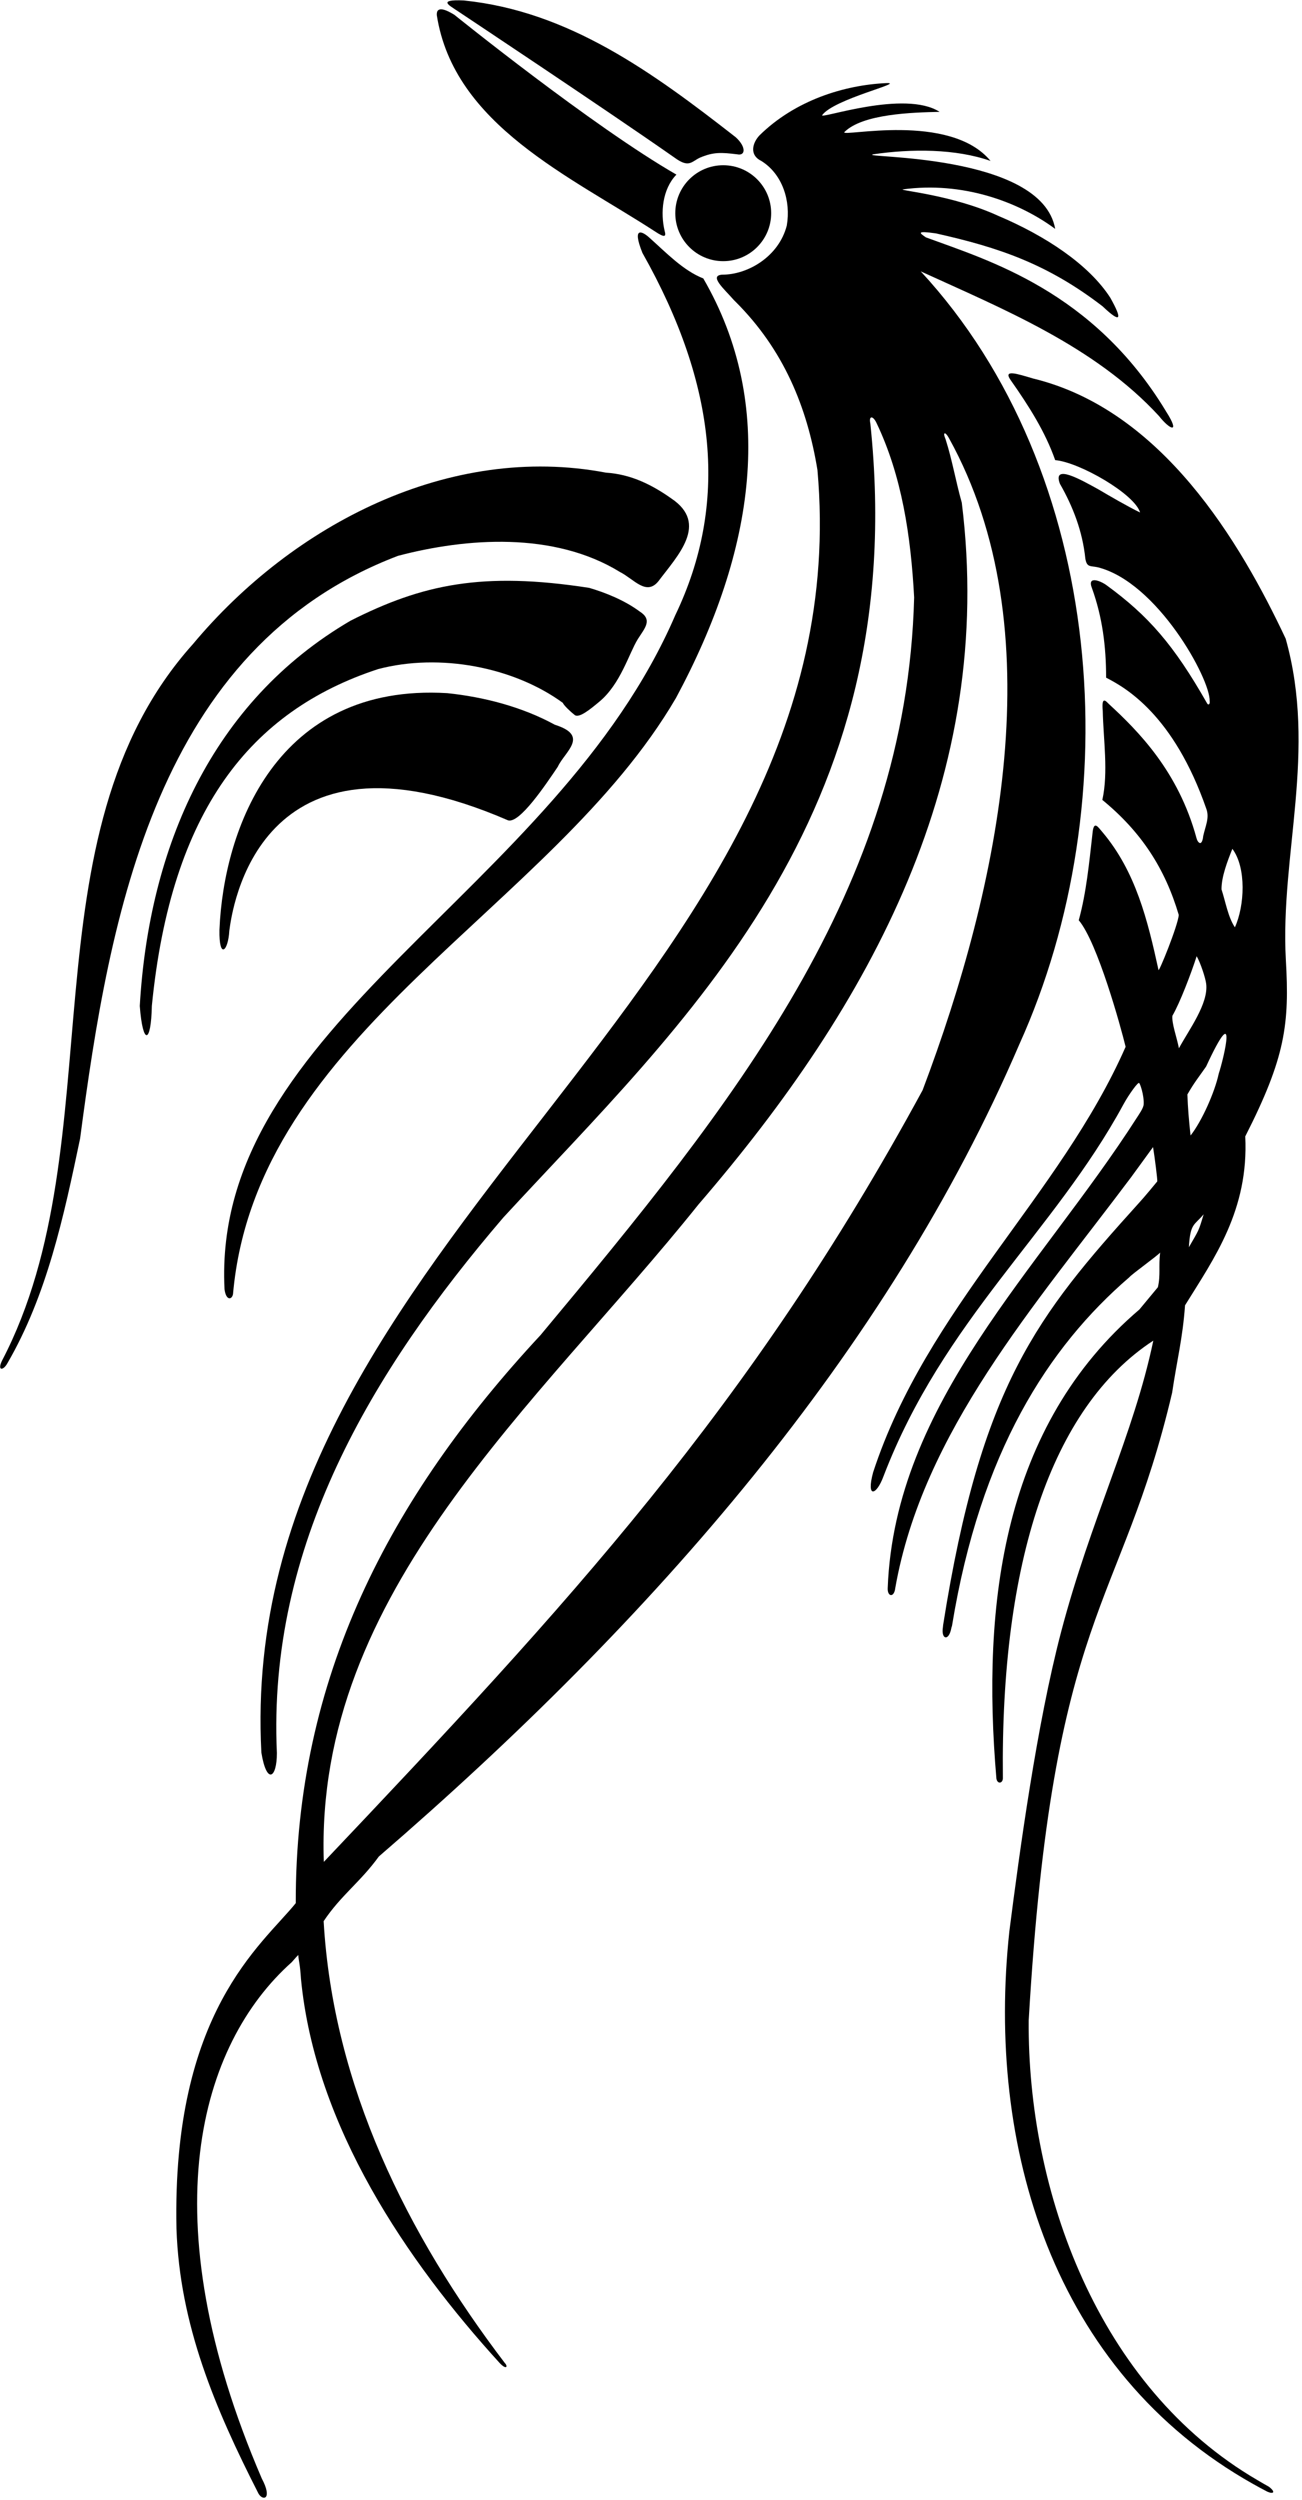 <?xml version="1.0" encoding="UTF-8"?>
<svg xmlns="http://www.w3.org/2000/svg" xmlns:xlink="http://www.w3.org/1999/xlink" width="334pt" height="641pt" viewBox="0 0 334 641" version="1.1">
<g id="surface1">
<path style=" stroke:none;fill-rule:nonzero;fill:rgb(0%,0%,0%);fill-opacity:1;" d="M 168.316 59.535 C 170.25 60.777 171.008 60.93 170.492 59.172 C 169.402 54.574 169.887 48.523 173.52 44.773 C 151.996 32.398 116.547 3.789 116.547 3.789 L 116.379 3.688 C 114.703 2.668 111.906 1.281 112.051 3.875 C 116.406 32.07 146.414 45.258 168.316 59.535 "/>
<path style=" stroke:none;fill-rule:nonzero;fill:rgb(0%,0%,0%);fill-opacity:1;" d="M 116.945 2.543 L 117.145 2.664 C 117.145 2.664 155.66 28.246 173.035 40.418 C 176.785 43.172 177.391 41.414 179.566 40.418 C 183.016 38.965 184.984 39.059 189.129 39.57 C 191.246 40.023 191.457 37.695 188.766 35.215 C 167.348 18.5 145.887 2.867 118.988 0.121 C 111.965 -0.203 115.551 1.527 116.945 2.543 "/>
<path style=" stroke:none;fill-rule:nonzero;fill:rgb(0%,0%,0%);fill-opacity:1;" d="M 261.484 267.777 C 289.68 205.465 283.75 121.004 236.195 69.578 C 257.105 79.152 280.82 88.73 297.32 106.68 C 300.172 110.281 302.797 111.277 299.23 105.66 C 299.152 105.531 299.227 105.703 298.996 105.273 C 280.348 74.617 253.652 66.797 237.527 60.867 C 235.895 59.746 234.926 59.113 240.07 59.84 C 256.371 63.473 268.777 67.734 282.832 78.531 C 287.613 83.059 287.977 81.988 284.836 76.363 C 279.332 67.812 268.199 60.469 256.043 55.328 C 244.359 49.957 230.215 48.805 231.629 48.555 C 246.812 46.496 261.094 51.609 270.684 58.688 C 267.234 39.086 219.832 40.57 223.977 39.57 C 233.777 38.117 245.152 38.117 254.105 41.266 C 243.668 28.648 215.746 35.246 216.594 33.883 C 221.254 29.195 234.051 28.832 241.035 28.68 C 232.082 22.934 210.273 30.648 210.906 29.527 C 213.965 25.352 232.234 21.18 227.484 21.301 C 216.473 21.785 203.891 25.777 194.812 34.73 C 193 36.668 192.184 39.781 195.297 41.266 C 200.742 44.652 202.922 51.551 201.832 57.844 C 199.773 65.828 191.789 70.457 185.254 70.426 C 181.746 70.668 185.859 74.176 188.281 76.961 C 188.418 77.094 188.555 77.23 188.691 77.367 C 201 89.629 207.062 104.363 209.699 120.52 C 221.5 253.73 60.062 317.168 67.051 449.379 C 68.395 457.652 71.035 456.016 71.031 449.484 C 68.598 396.516 95.129 351.852 129.109 312.188 C 174.727 262.695 233.906 209.871 223.266 108.582 C 222.828 106.594 223.914 106.492 224.84 108.43 C 231.328 121.984 233.656 137.309 234.504 153.191 C 232.566 228.211 188.078 283.066 138.672 342.316 C 99.707 384.184 75.75 430.504 75.871 487.98 C 67.156 498.75 44.086 515.863 45.27 571.465 C 46.082 596.09 55.176 617.559 66.312 639.375 C 67.461 641.355 69.984 640.828 67.156 635.504 C 38.238 568.348 51.246 524.164 74.84 503.113 C 74.91 503.066 75.918 501.836 76.523 501.266 C 76.621 502.984 76.945 503.27 77.203 507.363 C 80.855 545.336 104.449 579.82 128.145 605.855 C 129.926 607.762 130.395 606.793 129.473 605.855 C 104.426 572.945 85.445 534.828 83.023 492.602 C 87.441 485.977 92.457 482.559 97.176 476.023 C 167.719 415.16 227.727 346.43 261.484 267.777 Z M 179.203 308.801 C 223.492 257.414 255.438 199.051 246.723 128.871 C 245.203 123.508 244.277 118.008 242.629 112.82 C 242.605 112.742 242.578 112.664 242.555 112.586 C 241.762 110.758 242.477 110.617 243.371 112.227 C 243.41 112.293 243.445 112.359 243.484 112.43 C 270.344 161.027 256.562 226.887 236.68 279.516 C 192.434 360.992 145.547 411.492 83.07 477.398 C 80.648 408.066 137.824 360.465 179.203 308.801 "/>
<path style=" stroke:none;fill-rule:nonzero;fill:rgb(0%,0%,0%);fill-opacity:1;" d="M 59.777 331.789 C 65.707 264.754 141.586 233.414 173.406 178.965 C 193.816 141.012 199.172 103.703 180.414 71.395 C 175.211 69.336 170.977 64.859 166.5 60.867 C 164.926 59.445 161.965 57.781 164.805 64.859 C 184.039 98.902 186.855 129.344 173.25 157.695 C 142.52 228.938 54.152 262.641 57.598 330.578 C 57.992 333.605 59.535 333.27 59.777 331.789 "/>
<path style=" stroke:none;fill-rule:nonzero;fill:rgb(0%,0%,0%);fill-opacity:1;" d="M 329.852 246 C 328.398 219.137 337.918 192.637 329.812 163.758 C 318.195 139.074 298.109 105.074 264.996 97.047 C 260.844 95.816 257.215 94.605 259.309 97.531 C 263.906 104.062 268.141 110.719 270.684 117.98 C 276.879 118.504 291.094 126.672 292.465 131.41 C 288.977 129.695 285.082 127.418 281.57 125.359 C 277.418 123.102 269.914 118.746 271.891 124.031 C 275.281 129.961 277.699 136.25 278.426 143.27 C 278.828 145.527 279.676 145.043 281.57 145.445 C 296.836 149.227 310.508 174.09 310.316 179.754 C 310.449 180.676 309.91 180.883 309.629 180.301 C 301.082 165.285 294.574 157.887 283.891 150.078 C 282.469 149.008 278.758 147.43 280.137 150.863 C 282.797 158.242 283.75 165.773 283.75 173.762 C 288.676 176.281 301.078 183.238 309.484 207.465 C 310.281 209.754 309.242 211.734 308.66 214.352 C 308.613 215.047 308.352 216.148 307.891 216.168 C 307.629 216.18 307.184 215.812 306.941 214.914 C 302.285 197.758 292.004 187.473 284.453 180.504 C 283.809 179.906 282.512 178.172 282.887 182.289 C 283.039 189.582 284.355 198.008 282.781 205.102 C 292.824 213.328 298.875 222.727 302.383 234.586 C 302.242 237.207 297.062 249.934 297.18 248.66 C 294.398 235.957 291.371 223.492 282.781 213.328 C 281.707 212.117 280.543 210.105 280.242 213.812 C 279.395 221.316 278.668 228.938 276.73 235.957 C 281.547 241.645 287.527 263.348 288.754 268.406 C 271.934 306.641 237.77 335.34 223.977 377.527 C 222.16 384.305 224.836 383.441 226.637 378.543 C 242.035 338.379 270.379 316.008 288.184 283.191 C 289.613 280.555 292.094 277.164 292.234 277.727 C 292.383 277.648 293.543 280.781 293.375 283.219 C 293.312 284.152 292.152 285.777 291.605 286.633 C 266.805 325.355 229.527 359.496 227.723 407.172 C 227.602 409.441 229.375 409.742 229.664 407.172 C 236.703 367.148 265.492 334.754 290.184 301.816 C 290.945 300.797 295.035 295.137 295.789 294.117 C 296.215 296.66 296.953 302.582 296.875 302.914 C 296.746 303.102 293.176 307.391 292.137 308.484 C 266.117 337.297 251.676 355.098 241.945 416.629 C 241.926 416.824 241.902 417.02 241.883 417.215 C 241.371 420.379 243.395 420.934 244.047 417.449 C 244.059 417.25 244.223 416.977 244.234 416.773 C 251.492 372.363 268.914 345.391 289.66 327.531 C 290.391 326.648 296.871 322.035 297.605 321.16 C 297.18 324.77 297.758 326.879 297.031 330.047 C 296.934 330.199 292.391 335.605 292.293 335.758 C 257.332 365.555 251.734 411.012 255.609 456.07 C 255.895 457.582 257.352 457.277 257.266 455.781 C 256.664 400.98 269.523 360.926 295.859 343.742 C 290.793 367.945 279.824 389.422 272.188 418.492 C 265.965 442.18 261.543 474.777 258.934 495.152 C 252.98 550.176 269.93 607.965 321.469 636.914 C 322.668 637.59 323.891 638.25 325.133 638.891 C 326.734 639.586 327.301 638.965 325.496 637.602 C 324.496 637.043 323.508 636.477 322.535 635.895 C 281.645 612.07 263.555 561.754 263.887 518.059 C 270.059 412.426 287.5 413.223 300.691 357.078 C 301.898 348.852 303.395 343.164 303.996 334.691 C 311.461 322.633 320.371 310.289 319.445 291.375 C 329.75 271.129 330.82 262.574 329.852 246 Z M 302.426 268.785 C 301.902 265.992 300.531 262.387 300.762 260.434 C 302.668 257.18 305.582 249.539 306.98 245.172 C 307.988 246.93 309.23 250.746 309.418 252.238 C 310.059 257.328 304.949 264.109 302.426 268.785 Z M 304.977 319.801 C 305.348 313.547 306.363 314.258 308.77 311.348 C 307.445 315.801 307.594 315.262 304.977 319.801 Z M 312.633 275.316 C 311.621 280.055 308.285 287.527 305.41 291.152 C 304.996 287.324 304.703 283.961 304.602 280.621 C 306.41 277.465 307.523 276.184 309.402 273.465 C 317.676 255.605 313.973 271.254 312.633 275.316 Z M 316.785 237.77 C 315.016 235.137 314.395 231.211 313.352 228.051 C 313.316 224.809 314.914 220.707 316.137 217.645 C 319.77 222.484 319.285 232.285 316.785 237.77 "/>
<path style=" stroke:none;fill-rule:nonzero;fill:rgb(0%,0%,0%);fill-opacity:1;" d="M 102.098 142.52 C 119.652 137.902 142.09 136.266 159 146.641 C 162.645 148.492 165.805 152.902 168.934 148.988 C 173.828 142.461 181.902 134.297 172.211 127.805 C 167.219 124.281 161.844 121.598 155.438 121.188 C 115.332 113.59 75.156 134.434 49.531 165.105 C 5.137 214.492 29.836 292.785 0.531 348.855 C -0.758 351.488 0.789 351.547 1.898 349.547 C 12.031 332.094 16.344 312.004 20.551 291.914 C 28.129 234.379 40.227 166.059 102.098 142.52 "/>
<path style=" stroke:none;fill-rule:nonzero;fill:rgb(0%,0%,0%);fill-opacity:1;" d="M 96.973 171.566 C 112.816 167.387 131.785 171.039 144.375 180.211 C 144.602 180.82 146.227 182.387 147.422 183.332 C 148.547 184.223 151.441 181.84 153.758 179.91 C 159.203 175.371 161.32 167.602 163.598 163.906 C 165.449 160.973 167.492 158.949 164.059 156.762 C 160.141 153.871 155.23 151.926 151.145 150.73 C 123.719 146.492 108.32 149.836 89.918 159.152 C 54.262 179.996 38.203 217.277 35.855 257.945 C 36.629 268.102 38.758 267.75 38.953 257.922 C 43.883 207.824 64.246 182.316 96.973 171.566 "/>
<path style=" stroke:none;fill-rule:nonzero;fill:rgb(0%,0%,0%);fill-opacity:1;" d="M 130.32 210.336 C 133.262 211.262 140.016 201.16 143.102 196.582 C 144.836 192.773 151.34 188.652 142.348 185.84 C 133.996 181.262 124.137 178.699 114.723 177.727 C 70.852 175.109 57.352 212.57 56.293 238.453 C 56.16 246.059 58.523 244.023 58.828 238.633 C 59.488 233.77 65.938 182.484 130.32 210.336 "/>
<path style=" stroke:none;fill-rule:nonzero;fill:rgb(0%,0%,0%);fill-opacity:1;" d="M 197.828 54.664 C 197.828 47.871 192.32 42.367 185.527 42.367 C 178.734 42.367 173.23 47.871 173.23 54.664 C 173.23 61.457 178.734 66.965 185.527 66.965 C 192.32 66.965 197.828 61.457 197.828 54.664 "/>
</g>
</svg>
